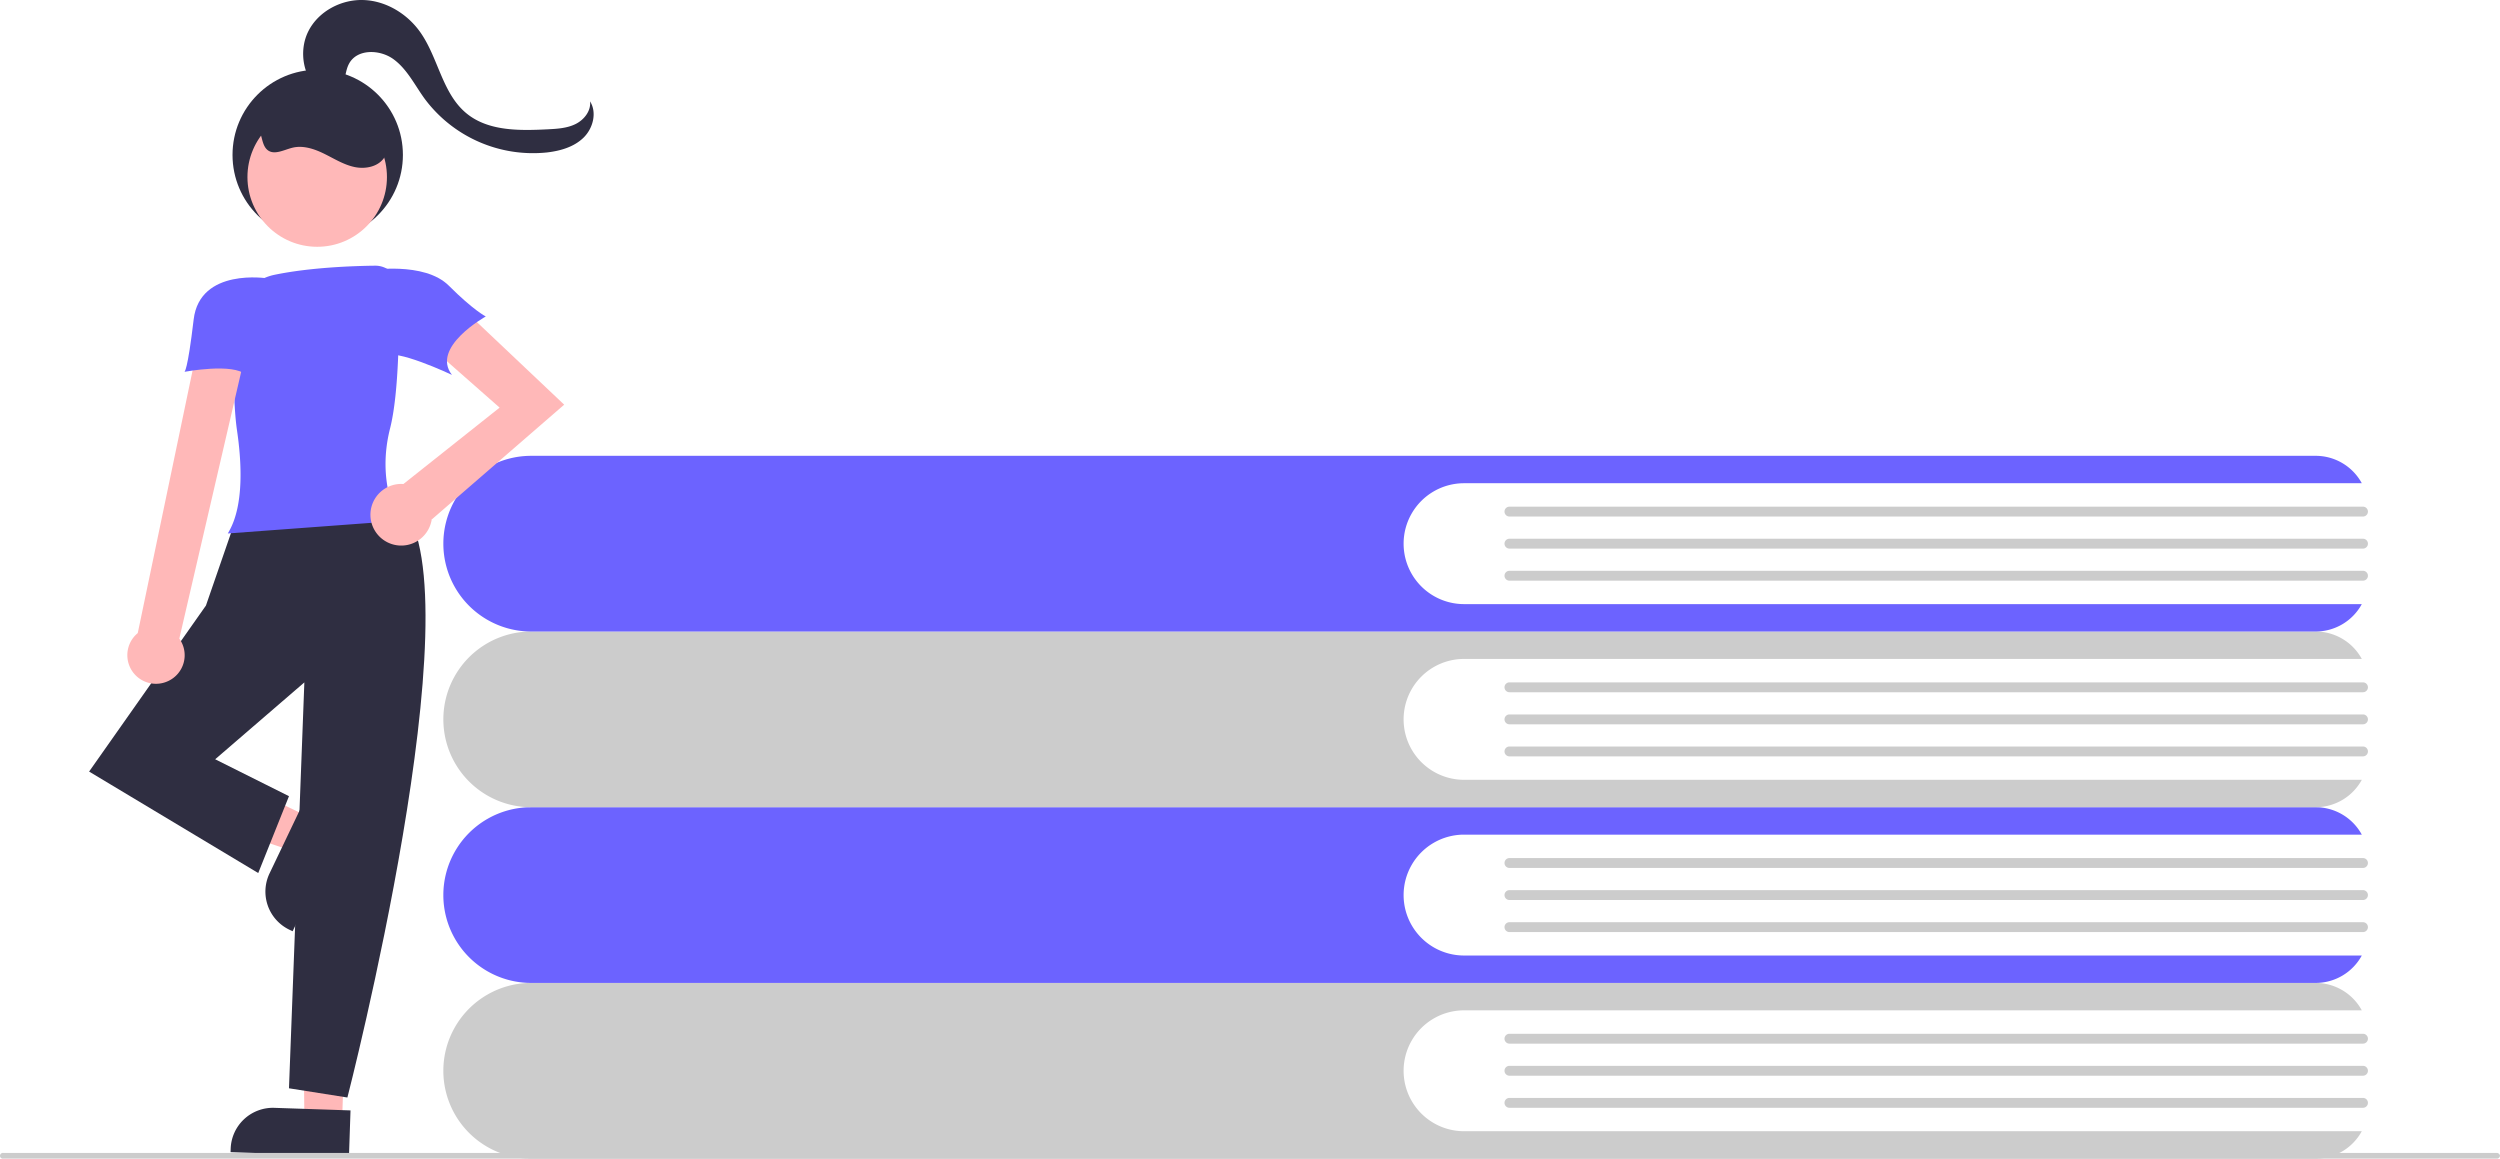 <svg xmlns="http://www.w3.org/2000/svg" width="880.349" height="407.998" viewBox="0 0 880.349 407.998"><g transform="translate(-465 -214.625)"><g transform="translate(198.842 -143.068)"><path d="M666.907,666.039a21.283,21.283,0,0,1,0-42.566H983.042A18.505,18.505,0,0,0,966.8,613.82H338.413a30.936,30.936,0,0,0,0,61.872H966.8a18.506,18.506,0,0,0,16.237-9.653Z" transform="translate(114.801 90)" fill="#ccc"/><path d="M983.462,635.2H682.891a1.737,1.737,0,1,1,0-3.475H983.462a1.737,1.737,0,0,1,0,3.475Z" transform="translate(114.801 90)" fill="#ccc"/><path d="M983.462,646.493H682.891a1.737,1.737,0,0,1,0-3.475H983.462a1.737,1.737,0,0,1,0,3.475Z" transform="translate(114.801 90)" fill="#ccc"/><path d="M983.462,657.787H682.891a1.737,1.737,0,1,1,0-3.475H983.462a1.737,1.737,0,0,1,0,3.475Z" transform="translate(114.801 90)" fill="#ccc"/></g><g transform="translate(280.5 -145)"><path d="M585.249,606.1a21.283,21.283,0,0,1,0-42.566H901.384a18.505,18.505,0,0,0-16.237-9.653H256.755a30.936,30.936,0,0,0,0,61.872H885.147a18.5,18.5,0,0,0,16.237-9.653Z" transform="translate(114.801 90)" fill="#6c63ff"/><path d="M901.8,575.26H601.233a1.737,1.737,0,1,1,0-3.475H901.8a1.737,1.737,0,1,1,0,3.475Z" transform="translate(114.801 90)" fill="#ccc"/><path d="M901.8,586.553H601.233a1.737,1.737,0,1,1,0-3.475H901.8a1.737,1.737,0,0,1,0,3.475Z" transform="translate(114.801 90)" fill="#ccc"/><path d="M901.8,597.846H601.233a1.737,1.737,0,1,1,0-3.475H901.8a1.737,1.737,0,0,1,0,3.475Z" transform="translate(114.801 90)" fill="#ccc"/></g><g transform="translate(362.158 -144.932)"><path d="M503.591,544.159a21.283,21.283,0,0,1,0-42.566H819.726a18.506,18.506,0,0,0-16.237-9.653H175.1a30.936,30.936,0,0,0,0,61.872H803.489a18.505,18.505,0,0,0,16.237-9.653Z" transform="translate(114.801 90)" fill="#ccc"/><path d="M820.146,513.32H519.575a1.737,1.737,0,1,1,0-3.475H820.146a1.737,1.737,0,1,1,0,3.475Z" transform="translate(114.801 90)" fill="#ccc"/><path d="M820.146,524.613H519.575a1.737,1.737,0,1,1,0-3.475H820.146a1.737,1.737,0,0,1,0,3.475Z" transform="translate(114.801 90)" fill="#ccc"/><path d="M820.146,535.906H519.575a1.737,1.737,0,1,1,0-3.475H820.146a1.737,1.737,0,0,1,0,3.475Z" transform="translate(114.801 90)" fill="#ccc"/></g><path d="M503.591,544.159a21.283,21.283,0,0,1,0-42.566H819.726a18.506,18.506,0,0,0-16.237-9.653H175.1a30.936,30.936,0,0,0,0,61.872H803.489a18.505,18.505,0,0,0,16.237-9.653Z" transform="translate(476.959 -116.803)" fill="#6c63ff"/><path d="M820.146,513.32H519.575a1.737,1.737,0,1,1,0-3.475H820.146a1.737,1.737,0,1,1,0,3.475Z" transform="translate(476.959 -116.803)" fill="#ccc"/><path d="M820.146,524.613H519.575a1.737,1.737,0,1,1,0-3.475H820.146a1.737,1.737,0,0,1,0,3.475Z" transform="translate(476.959 -116.803)" fill="#ccc"/><path d="M820.146,535.906H519.575a1.737,1.737,0,1,1,0-3.475H820.146a1.737,1.737,0,0,1,0,3.475Z" transform="translate(476.959 -116.803)" fill="#ccc"/><path d="M156.928,287.77,151.2,299.746l-48.917-16.394,8.453-17.675Z" transform="translate(417 214.625)" fill="#ffb8b8"/><path d="M358.53,543.805h26.834v16.12H343.643v-1.233A14.887,14.887,0,0,1,358.53,543.805Z" transform="matrix(0.431, -0.902, 0.902, 0.431, -85.122, 611.196)" fill="#2f2e41"/><path d="M168.459,394.715l-13.267-.448-.559-51.644,15.553.918Z" transform="translate(417 214.625)" fill="#ffb8b8"/><path d="M355.835,636.313H382.67v16.12H340.949V651.2a14.887,14.887,0,0,1,14.887-14.887Z" transform="translate(227.442 -43.214) rotate(1.933)" fill="#2f2e41"/><path d="M401.324,424.579s-40.605-10.287-59.013,4.873l-10.287,29.777L290.879,517.7l59.554,35.732,10.828-27.07-25.987-12.994,31.4-27.07-5.414,142.93,20.573,3.248S427.311,455.981,401.324,424.579Z" transform="translate(205.5 -31.376)" fill="#2f2e41"/><path d="M339.721,433.856l.495-.88c5.217-9.275,4.372-24.378,2.744-35.414-1.363-9.244-1.322-25.535-1.048-37.573a17.891,17.891,0,0,1,14.261-17.221c12.353-2.571,27.517-3.115,35.457-3.211l.007.541-.007-.541a8.245,8.245,0,0,1,8.275,8.043c.242,12.964.167,36.6-3.051,49.289-4.775,18.825,2.692,31.618,2.768,31.745l.45.753Z" transform="translate(205.5 -31.376)" fill="#6c63ff"/><path d="M318.834,485.774a10.025,10.025,0,0,0,3.811-14.892l22.916-98.818H328.235l-20.224,96.871a10.079,10.079,0,0,0,10.823,16.84Z" transform="translate(205.5 -31.376)" fill="#ffb8b8"/><path d="M458.171,388.5l-38.242-36.175L409.593,366.8l25.84,22.739-33.887,26.91c-.245-.017-.489-.037-.738-.037a10.853,10.853,0,1,0,10.746,12.3l.107.107Z" transform="translate(205.5 -31.376)" fill="#ffb8b8"/><path d="M353.74,344.038s-23.881-3.917-26.047,14.491-3.248,18.408-3.248,18.408,17.325-3.248,21.656,1.083S353.74,344.038,353.74,344.038Z" transform="translate(205.5 -31.376)" fill="#6c63ff"/><path d="M389.413,341.2s19.49-3.248,28.153,5.414,12.994,10.828,12.994,10.828-19.49,10.828-11.911,20.573c0,0-20.573-9.745-23.822-6.5S389.413,341.2,389.413,341.2Z" transform="translate(205.5 -31.376)" fill="#6c63ff"/><path d="M372.318,278.339c-6.148-4.91-7.763-14.386-4.2-21.4s11.632-11.238,19.493-10.923,15.27,4.829,19.824,11.245c6.4,9.012,7.741,21.538,16.248,28.594,7.684,6.373,18.692,6.19,28.661,5.683,3.361-.171,6.83-.369,9.846-1.862s5.479-4.642,5.091-7.985c2.5,3.965,1.052,9.524-2.309,12.8s-8.145,4.642-12.8,5.188a47.569,47.569,0,0,1-43.151-18.933c-3.469-4.785-6.146-10.358-10.906-13.862s-12.7-3.748-15.619,1.39c-1.445,2.541-1.3,5.728-2.632,8.332s-5.645,4.008-6.925,1.379" transform="translate(205.5 -31.376)" fill="#2f2e41"/><circle cx="30" cy="30" r="30" transform="translate(546.879 239.181)" fill="#2f2e41"/><circle cx="24.561" cy="24.561" r="24.561" transform="translate(552.137 252.407)" fill="#ffb8b8"/><path d="M348.8,290.305c3.338.73,2.246,6.33,4.883,8.5,2.379,1.959,5.806-.056,8.8-.785,3.781-.921,7.738.428,11.229,2.148s6.857,3.854,10.664,4.655,8.322-.1,10.457-3.355c2.041-3.111,1.29-7.306-.307-10.667a24.77,24.77,0,0,0-44.442-.616" transform="translate(205.5 -31.376)" fill="#2f2e41"/><path d="M1091.849,653a1.136,1.136,0,0,1-1.229,1H212.729a1.021,1.021,0,1,1,0-2h877.89a1.136,1.136,0,0,1,1.229,1Z" transform="translate(253.5 -31.376)" fill="#ccc"/></g></svg>